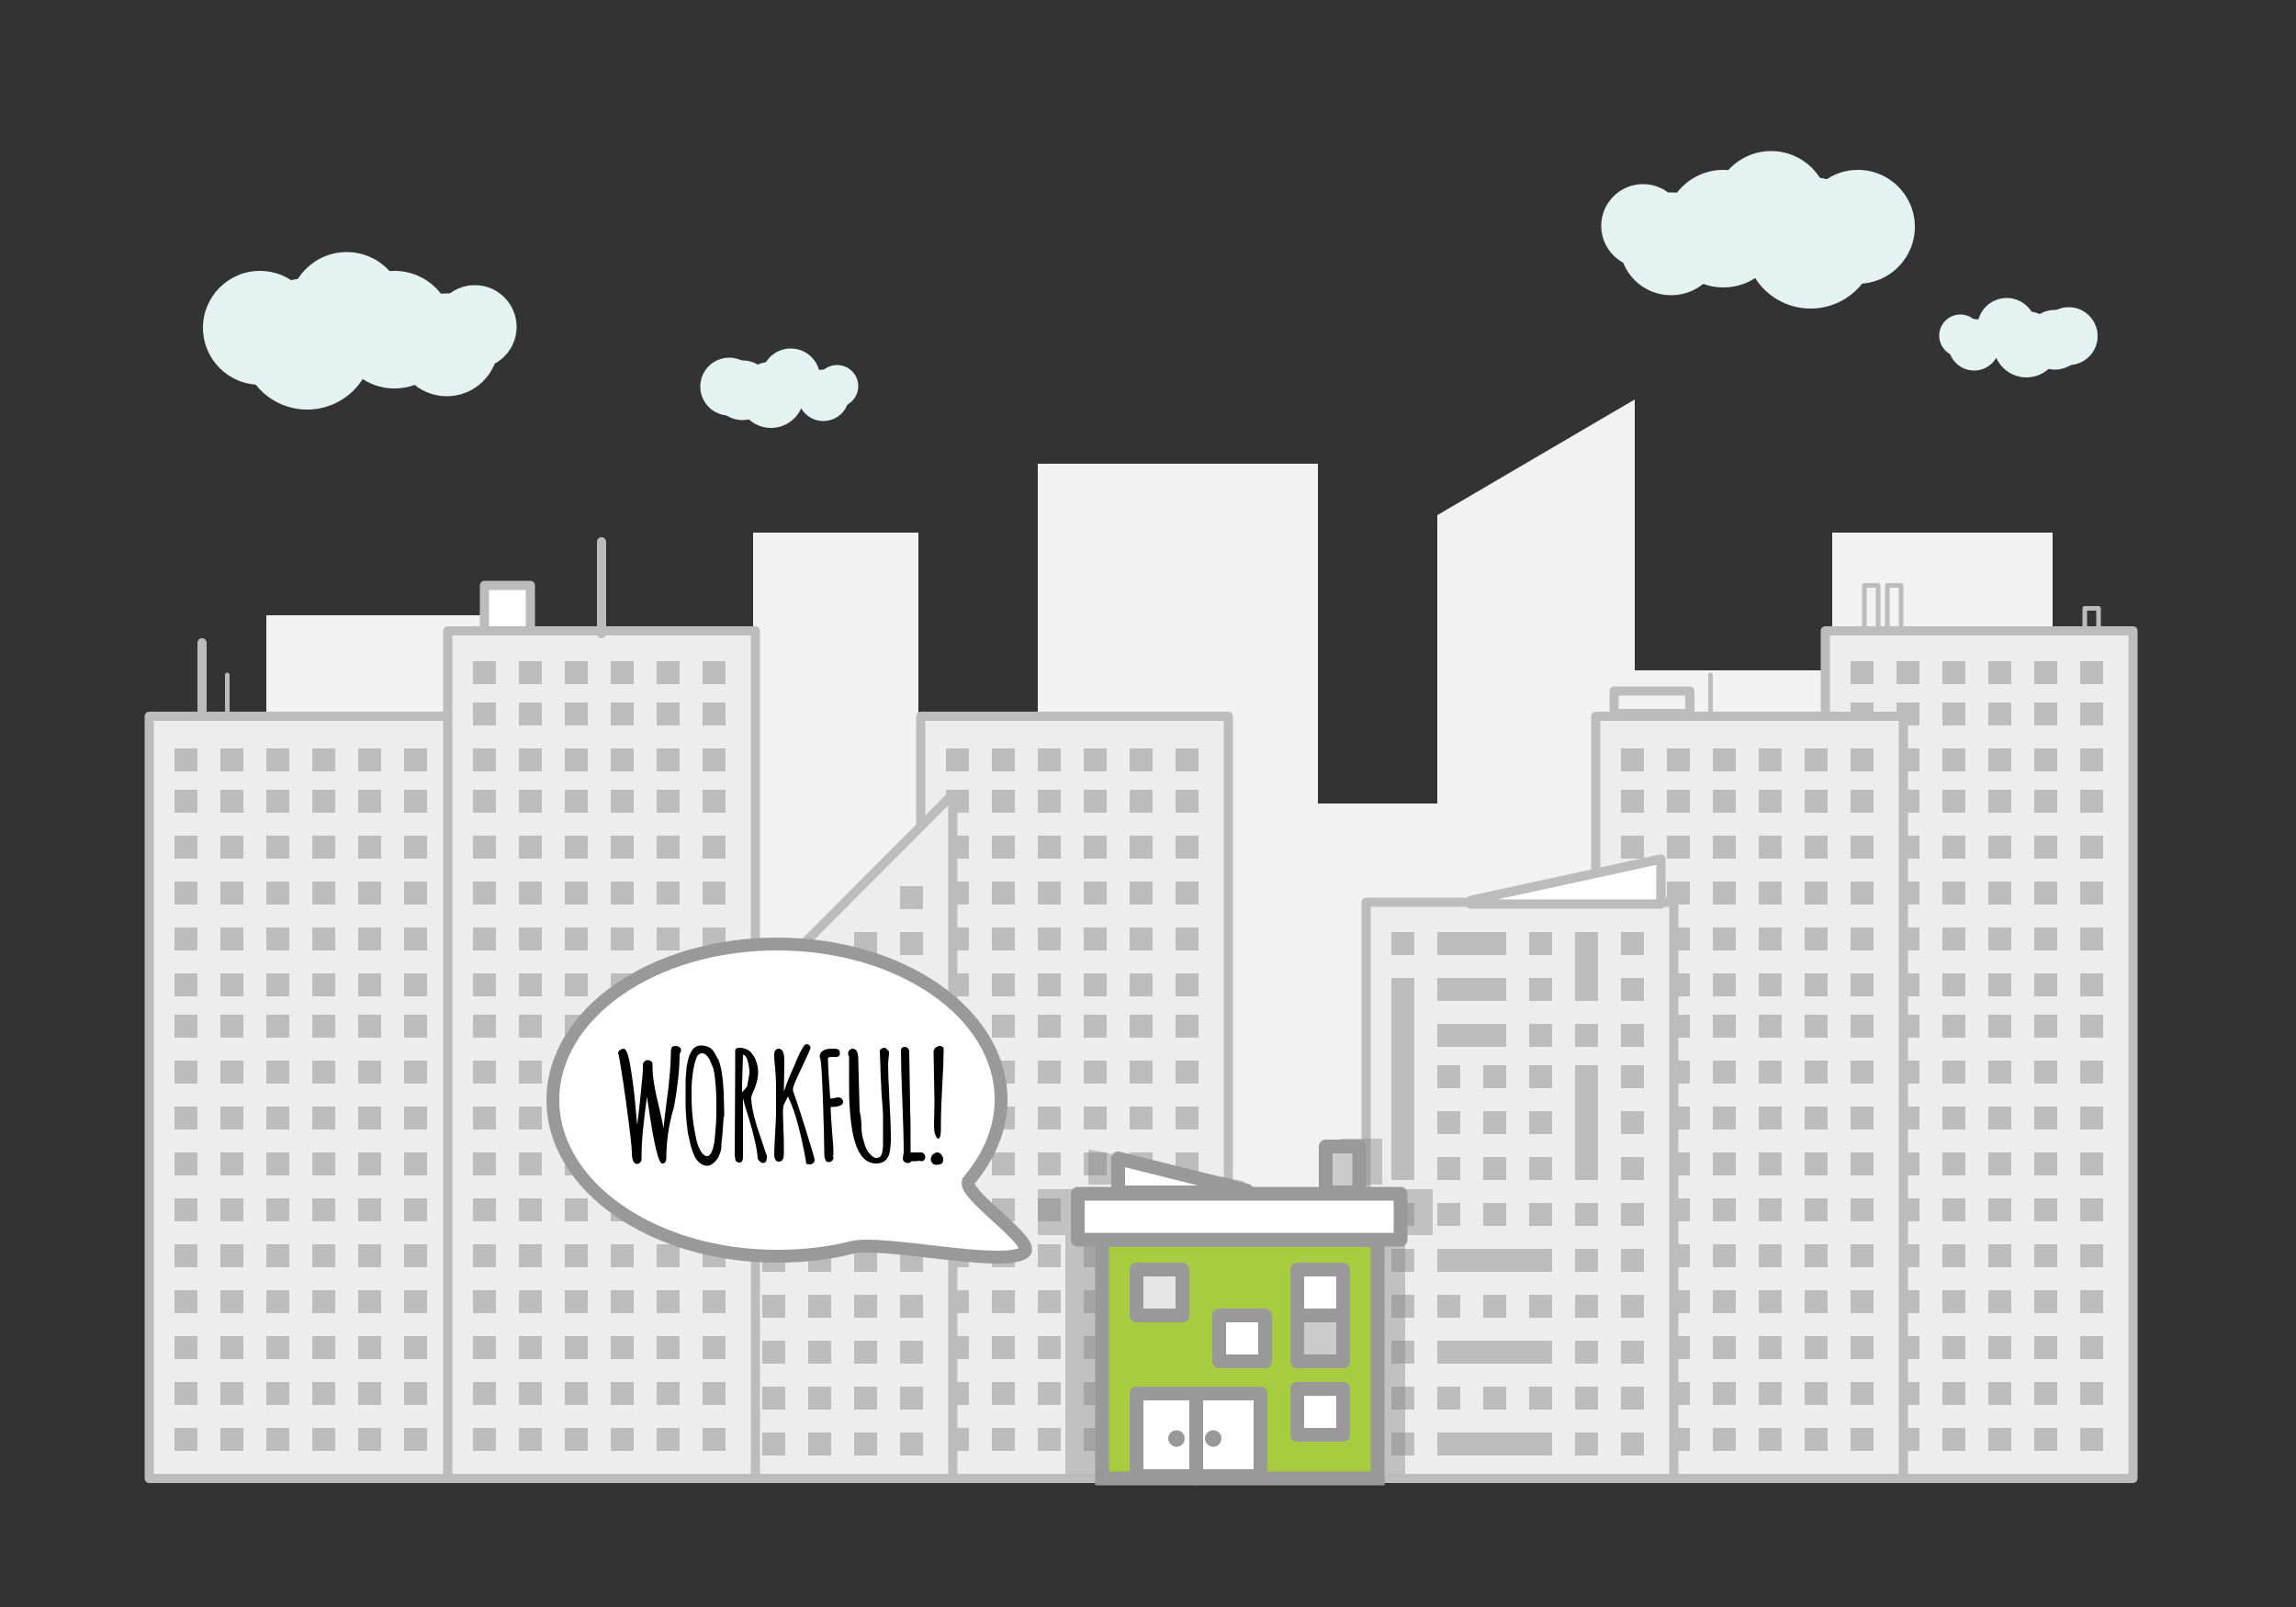 <?xml version="1.0" encoding="utf-8"?>
<!-- Generator: Adobe Illustrator 18.1.1, SVG Export Plug-In . SVG Version: 6.00 Build 0)  -->
<svg version="1.1" id="Layer_1" xmlns="http://www.w3.org/2000/svg" xmlns:xlink="http://www.w3.org/1999/xlink" x="0px" y="0px"
	 viewBox="0 0 500 350" enable-background="new 0 0 500 350" xml:space="preserve">
<rect x="0" y="0" width="500" height="350" fill="#333333" stroke="none"/>
<polyline fill="#F2F2F2" points="58,322 58,134 114,134 114,188 164,188 164,116 200,116 200,192 226,192 226,101 287,101 287,175 
	313,175 313,112.2 356,87 356,146 399,146 399,116 447,116 447,321 "/>
<g>
	
		<rect x="200.5" y="156" fill="#EDEDED" stroke="#BCBCBC" stroke-width="2" stroke-linecap="round" stroke-linejoin="round" stroke-miterlimit="10" width="67" height="166"/>
	<g>
		<g>
			<rect x="206" y="163" fill="#BCBCBC" width="5" height="5"/>
			<rect x="206" y="172" fill="#BCBCBC" width="5" height="5"/>
			<rect x="206" y="182" fill="#BCBCBC" width="5" height="5"/>
			<rect x="206" y="192" fill="#BCBCBC" width="5" height="5"/>
			<rect x="206" y="202" fill="#BCBCBC" width="5" height="5"/>
			<rect x="206" y="212" fill="#BCBCBC" width="5" height="5"/>
			<rect x="206" y="221" fill="#BCBCBC" width="5" height="5"/>
			<rect x="206" y="231" fill="#BCBCBC" width="5" height="5"/>
			<rect x="206" y="241" fill="#BCBCBC" width="5" height="5"/>
			<rect x="206" y="251" fill="#BCBCBC" width="5" height="5"/>
			<rect x="206" y="261" fill="#BCBCBC" width="5" height="5"/>
			<rect x="206" y="271" fill="#BCBCBC" width="5" height="5"/>
		</g>
		<g>
			<rect x="216" y="163" fill="#BCBCBC" width="5" height="5"/>
			<rect x="216" y="172" fill="#BCBCBC" width="5" height="5"/>
			<rect x="216" y="182" fill="#BCBCBC" width="5" height="5"/>
			<rect x="216" y="192" fill="#BCBCBC" width="5" height="5"/>
			<rect x="216" y="202" fill="#BCBCBC" width="5" height="5"/>
			<rect x="216" y="212" fill="#BCBCBC" width="5" height="5"/>
			<rect x="216" y="221" fill="#BCBCBC" width="5" height="5"/>
			<rect x="216" y="231" fill="#BCBCBC" width="5" height="5"/>
			<rect x="216" y="241" fill="#BCBCBC" width="5" height="5"/>
			<rect x="216" y="251" fill="#BCBCBC" width="5" height="5"/>
			<rect x="216" y="261" fill="#BCBCBC" width="5" height="5"/>
			<rect x="216" y="271" fill="#BCBCBC" width="5" height="5"/>
		</g>
		<g>
			<rect x="226" y="163" fill="#BCBCBC" width="5" height="5"/>
			<rect x="226" y="172" fill="#BCBCBC" width="5" height="5"/>
			<rect x="226" y="182" fill="#BCBCBC" width="5" height="5"/>
			<rect x="226" y="192" fill="#BCBCBC" width="5" height="5"/>
			<rect x="226" y="202" fill="#BCBCBC" width="5" height="5"/>
			<rect x="226" y="212" fill="#BCBCBC" width="5" height="5"/>
			<rect x="226" y="221" fill="#BCBCBC" width="5" height="5"/>
			<rect x="226" y="231" fill="#BCBCBC" width="5" height="5"/>
			<rect x="226" y="241" fill="#BCBCBC" width="5" height="5"/>
			<rect x="226" y="251" fill="#BCBCBC" width="5" height="5"/>
			<rect x="226" y="261" fill="#BCBCBC" width="5" height="5"/>
			<rect x="226" y="271" fill="#BCBCBC" width="5" height="5"/>
		</g>
		<g>
			<rect x="236" y="163" fill="#BCBCBC" width="5" height="5"/>
			<rect x="236" y="172" fill="#BCBCBC" width="5" height="5"/>
			<rect x="236" y="182" fill="#BCBCBC" width="5" height="5"/>
			<rect x="236" y="192" fill="#BCBCBC" width="5" height="5"/>
			<rect x="236" y="202" fill="#BCBCBC" width="5" height="5"/>
			<rect x="236" y="212" fill="#BCBCBC" width="5" height="5"/>
			<rect x="236" y="221" fill="#BCBCBC" width="5" height="5"/>
			<rect x="236" y="231" fill="#BCBCBC" width="5" height="5"/>
			<rect x="236" y="241" fill="#BCBCBC" width="5" height="5"/>
			<rect x="236" y="251" fill="#BCBCBC" width="5" height="5"/>
			<rect x="236" y="261" fill="#BCBCBC" width="5" height="5"/>
			<rect x="236" y="271" fill="#BCBCBC" width="5" height="5"/>
		</g>
		<g>
			<rect x="246" y="163" fill="#BCBCBC" width="5" height="5"/>
			<rect x="246" y="172" fill="#BCBCBC" width="5" height="5"/>
			<rect x="246" y="182" fill="#BCBCBC" width="5" height="5"/>
			<rect x="246" y="192" fill="#BCBCBC" width="5" height="5"/>
			<rect x="246" y="202" fill="#BCBCBC" width="5" height="5"/>
			<rect x="246" y="212" fill="#BCBCBC" width="5" height="5"/>
			<rect x="246" y="221" fill="#BCBCBC" width="5" height="5"/>
			<rect x="246" y="231" fill="#BCBCBC" width="5" height="5"/>
			<rect x="246" y="241" fill="#BCBCBC" width="5" height="5"/>
			<rect x="246" y="251" fill="#BCBCBC" width="5" height="5"/>
			<rect x="246" y="261" fill="#BCBCBC" width="5" height="5"/>
			<rect x="246" y="271" fill="#BCBCBC" width="5" height="5"/>
		</g>
		<g>
			<rect x="256" y="163" fill="#BCBCBC" width="5" height="5"/>
			<rect x="256" y="172" fill="#BCBCBC" width="5" height="5"/>
			<rect x="256" y="182" fill="#BCBCBC" width="5" height="5"/>
			<rect x="256" y="192" fill="#BCBCBC" width="5" height="5"/>
			<rect x="256" y="202" fill="#BCBCBC" width="5" height="5"/>
			<rect x="256" y="212" fill="#BCBCBC" width="5" height="5"/>
			<rect x="256" y="221" fill="#BCBCBC" width="5" height="5"/>
			<rect x="256" y="231" fill="#BCBCBC" width="5" height="5"/>
			<rect x="256" y="241" fill="#BCBCBC" width="5" height="5"/>
			<rect x="256" y="251" fill="#BCBCBC" width="5" height="5"/>
			<rect x="256" y="261" fill="#BCBCBC" width="5" height="5"/>
			<rect x="256" y="271" fill="#BCBCBC" width="5" height="5"/>
		</g>
		<g>
			<rect x="206" y="281" fill="#BCBCBC" width="5" height="5"/>
			<rect x="206" y="291" fill="#BCBCBC" width="5" height="5"/>
			<rect x="206" y="301" fill="#BCBCBC" width="5" height="5"/>
			<rect x="206" y="311" fill="#BCBCBC" width="5" height="5"/>
			<rect x="216" y="281" fill="#BCBCBC" width="5" height="5"/>
			<rect x="216" y="291" fill="#BCBCBC" width="5" height="5"/>
			<rect x="216" y="301" fill="#BCBCBC" width="5" height="5"/>
			<rect x="216" y="311" fill="#BCBCBC" width="5" height="5"/>
			<rect x="226" y="281" fill="#BCBCBC" width="5" height="5"/>
			<rect x="226" y="291" fill="#BCBCBC" width="5" height="5"/>
			<rect x="226" y="301" fill="#BCBCBC" width="5" height="5"/>
			<rect x="226" y="311" fill="#BCBCBC" width="5" height="5"/>
			<rect x="236" y="281" fill="#BCBCBC" width="5" height="5"/>
			<rect x="236" y="291" fill="#BCBCBC" width="5" height="5"/>
			<rect x="236" y="301" fill="#BCBCBC" width="5" height="5"/>
			<rect x="236" y="311" fill="#BCBCBC" width="5" height="5"/>
			<rect x="246" y="281" fill="#BCBCBC" width="5" height="5"/>
			<rect x="246" y="291" fill="#BCBCBC" width="5" height="5"/>
			<rect x="246" y="301" fill="#BCBCBC" width="5" height="5"/>
			<rect x="246" y="311" fill="#BCBCBC" width="5" height="5"/>
			<rect x="256" y="281" fill="#BCBCBC" width="5" height="5"/>
			<rect x="256" y="291" fill="#BCBCBC" width="5" height="5"/>
			<rect x="256" y="301" fill="#BCBCBC" width="5" height="5"/>
			<rect x="256" y="311" fill="#BCBCBC" width="5" height="5"/>
		</g>
	</g>
</g>
<g>
	
		<polygon fill="#EDEDED" stroke="#BCBCBC" stroke-width="2" stroke-linecap="round" stroke-linejoin="round" stroke-miterlimit="10" points="
		207.5,322 159.5,322 159.5,221.1 207.5,173 	"/>
	<g>
		<g>
			<g>
				<rect x="166" y="223" fill="#BCBCBC" width="5" height="5"/>
			</g>
			<g>
				<rect x="166" y="233" fill="#BCBCBC" width="5" height="5"/>
			</g>
			<g>
				<rect x="166" y="242" fill="#BCBCBC" width="5" height="5"/>
			</g>
			<g>
				<rect x="166" y="252" fill="#BCBCBC" width="5" height="5"/>
			</g>
			<g>
				<rect x="166" y="262" fill="#BCBCBC" width="5" height="5"/>
			</g>
			<g>
				<rect x="166" y="272" fill="#BCBCBC" width="5" height="5"/>
			</g>
		</g>
		<g>
			<rect x="176" y="213" fill="#BCBCBC" width="5" height="5"/>
			<rect x="176" y="223" fill="#BCBCBC" width="5" height="5"/>
			<rect x="176" y="233" fill="#BCBCBC" width="5" height="5"/>
			<rect x="176" y="242" fill="#BCBCBC" width="5" height="5"/>
			<rect x="176" y="252" fill="#BCBCBC" width="5" height="5"/>
			<rect x="176" y="262" fill="#BCBCBC" width="5" height="5"/>
			<rect x="176" y="272" fill="#BCBCBC" width="5" height="5"/>
		</g>
		<g>
			<rect x="186" y="203" fill="#BCBCBC" width="5" height="5"/>
			<rect x="186" y="213" fill="#BCBCBC" width="5" height="5"/>
			<rect x="186" y="223" fill="#BCBCBC" width="5" height="5"/>
			<rect x="186" y="233" fill="#BCBCBC" width="5" height="5"/>
			<rect x="186" y="242" fill="#BCBCBC" width="5" height="5"/>
			<rect x="186" y="252" fill="#BCBCBC" width="5" height="5"/>
			<rect x="186" y="262" fill="#BCBCBC" width="5" height="5"/>
			<rect x="186" y="272" fill="#BCBCBC" width="5" height="5"/>
		</g>
		<g>
			<rect x="196" y="193" fill="#BCBCBC" width="5" height="5"/>
			<rect x="196" y="203" fill="#BCBCBC" width="5" height="5"/>
			<rect x="196" y="213" fill="#BCBCBC" width="5" height="5"/>
			<rect x="196" y="223" fill="#BCBCBC" width="5" height="5"/>
			<rect x="196" y="233" fill="#BCBCBC" width="5" height="5"/>
			<rect x="196" y="242" fill="#BCBCBC" width="5" height="5"/>
			<rect x="196" y="252" fill="#BCBCBC" width="5" height="5"/>
			<rect x="196" y="262" fill="#BCBCBC" width="5" height="5"/>
			<rect x="196" y="272" fill="#BCBCBC" width="5" height="5"/>
		</g>
		<g>
			<rect x="146" y="282" fill="#BCBCBC" width="5" height="5"/>
			<rect x="146" y="292" fill="#BCBCBC" width="5" height="5"/>
			<rect x="146" y="302" fill="#BCBCBC" width="5" height="5"/>
			<rect x="146" y="312" fill="#BCBCBC" width="5" height="5"/>
			<rect x="156" y="282" fill="#BCBCBC" width="5" height="5"/>
			<rect x="156" y="292" fill="#BCBCBC" width="5" height="5"/>
			<rect x="156" y="302" fill="#BCBCBC" width="5" height="5"/>
			<rect x="156" y="312" fill="#BCBCBC" width="5" height="5"/>
			<rect x="166" y="282" fill="#BCBCBC" width="5" height="5"/>
			<rect x="166" y="292" fill="#BCBCBC" width="5" height="5"/>
			<rect x="166" y="302" fill="#BCBCBC" width="5" height="5"/>
			<rect x="166" y="312" fill="#BCBCBC" width="5" height="5"/>
			<rect x="176" y="282" fill="#BCBCBC" width="5" height="5"/>
			<rect x="176" y="292" fill="#BCBCBC" width="5" height="5"/>
			<rect x="176" y="302" fill="#BCBCBC" width="5" height="5"/>
			<rect x="176" y="312" fill="#BCBCBC" width="5" height="5"/>
			<rect x="186" y="282" fill="#BCBCBC" width="5" height="5"/>
			<rect x="186" y="292" fill="#BCBCBC" width="5" height="5"/>
			<rect x="186" y="302" fill="#BCBCBC" width="5" height="5"/>
			<rect x="186" y="312" fill="#BCBCBC" width="5" height="5"/>
			<rect x="196" y="282" fill="#BCBCBC" width="5" height="5"/>
			<rect x="196" y="292" fill="#BCBCBC" width="5" height="5"/>
			<rect x="196" y="302" fill="#BCBCBC" width="5" height="5"/>
			<rect x="196" y="312" fill="#BCBCBC" width="5" height="5"/>
		</g>
	</g>
</g>
<g>
	<g>
		
			<rect x="32.5" y="156" fill="#EDEDED" stroke="#BCBCBC" stroke-width="2" stroke-linecap="round" stroke-linejoin="round" stroke-miterlimit="10" width="67" height="166"/>
		<g>
			<g>
				<rect x="38" y="163" fill="#BCBCBC" width="5" height="5"/>
				<rect x="38" y="172" fill="#BCBCBC" width="5" height="5"/>
				<rect x="38" y="182" fill="#BCBCBC" width="5" height="5"/>
				<rect x="38" y="192" fill="#BCBCBC" width="5" height="5"/>
				<rect x="38" y="202" fill="#BCBCBC" width="5" height="5"/>
				<rect x="38" y="212" fill="#BCBCBC" width="5" height="5"/>
				<rect x="38" y="221" fill="#BCBCBC" width="5" height="5"/>
				<rect x="38" y="231" fill="#BCBCBC" width="5" height="5"/>
				<rect x="38" y="241" fill="#BCBCBC" width="5" height="5"/>
				<rect x="38" y="251" fill="#BCBCBC" width="5" height="5"/>
				<rect x="38" y="261" fill="#BCBCBC" width="5" height="5"/>
				<rect x="38" y="271" fill="#BCBCBC" width="5" height="5"/>
			</g>
			<g>
				<rect x="48" y="163" fill="#BCBCBC" width="5" height="5"/>
				<rect x="48" y="172" fill="#BCBCBC" width="5" height="5"/>
				<rect x="48" y="182" fill="#BCBCBC" width="5" height="5"/>
				<rect x="48" y="192" fill="#BCBCBC" width="5" height="5"/>
				<rect x="48" y="202" fill="#BCBCBC" width="5" height="5"/>
				<rect x="48" y="212" fill="#BCBCBC" width="5" height="5"/>
				<rect x="48" y="221" fill="#BCBCBC" width="5" height="5"/>
				<rect x="48" y="231" fill="#BCBCBC" width="5" height="5"/>
				<rect x="48" y="241" fill="#BCBCBC" width="5" height="5"/>
				<rect x="48" y="251" fill="#BCBCBC" width="5" height="5"/>
				<rect x="48" y="261" fill="#BCBCBC" width="5" height="5"/>
				<rect x="48" y="271" fill="#BCBCBC" width="5" height="5"/>
			</g>
			<g>
				<rect x="58" y="163" fill="#BCBCBC" width="5" height="5"/>
				<rect x="58" y="172" fill="#BCBCBC" width="5" height="5"/>
				<rect x="58" y="182" fill="#BCBCBC" width="5" height="5"/>
				<rect x="58" y="192" fill="#BCBCBC" width="5" height="5"/>
				<rect x="58" y="202" fill="#BCBCBC" width="5" height="5"/>
				<rect x="58" y="212" fill="#BCBCBC" width="5" height="5"/>
				<rect x="58" y="221" fill="#BCBCBC" width="5" height="5"/>
				<rect x="58" y="231" fill="#BCBCBC" width="5" height="5"/>
				<rect x="58" y="241" fill="#BCBCBC" width="5" height="5"/>
				<rect x="58" y="251" fill="#BCBCBC" width="5" height="5"/>
				<rect x="58" y="261" fill="#BCBCBC" width="5" height="5"/>
				<rect x="58" y="271" fill="#BCBCBC" width="5" height="5"/>
			</g>
			<g>
				<rect x="68" y="163" fill="#BCBCBC" width="5" height="5"/>
				<rect x="68" y="172" fill="#BCBCBC" width="5" height="5"/>
				<rect x="68" y="182" fill="#BCBCBC" width="5" height="5"/>
				<rect x="68" y="192" fill="#BCBCBC" width="5" height="5"/>
				<rect x="68" y="202" fill="#BCBCBC" width="5" height="5"/>
				<rect x="68" y="212" fill="#BCBCBC" width="5" height="5"/>
				<rect x="68" y="221" fill="#BCBCBC" width="5" height="5"/>
				<rect x="68" y="231" fill="#BCBCBC" width="5" height="5"/>
				<rect x="68" y="241" fill="#BCBCBC" width="5" height="5"/>
				<rect x="68" y="251" fill="#BCBCBC" width="5" height="5"/>
				<rect x="68" y="261" fill="#BCBCBC" width="5" height="5"/>
				<rect x="68" y="271" fill="#BCBCBC" width="5" height="5"/>
			</g>
			<g>
				<rect x="78" y="163" fill="#BCBCBC" width="5" height="5"/>
				<rect x="78" y="172" fill="#BCBCBC" width="5" height="5"/>
				<rect x="78" y="182" fill="#BCBCBC" width="5" height="5"/>
				<rect x="78" y="192" fill="#BCBCBC" width="5" height="5"/>
				<rect x="78" y="202" fill="#BCBCBC" width="5" height="5"/>
				<rect x="78" y="212" fill="#BCBCBC" width="5" height="5"/>
				<rect x="78" y="221" fill="#BCBCBC" width="5" height="5"/>
				<rect x="78" y="231" fill="#BCBCBC" width="5" height="5"/>
				<rect x="78" y="241" fill="#BCBCBC" width="5" height="5"/>
				<rect x="78" y="251" fill="#BCBCBC" width="5" height="5"/>
				<rect x="78" y="261" fill="#BCBCBC" width="5" height="5"/>
				<rect x="78" y="271" fill="#BCBCBC" width="5" height="5"/>
			</g>
			<g>
				<rect x="88" y="163" fill="#BCBCBC" width="5" height="5"/>
				<rect x="88" y="172" fill="#BCBCBC" width="5" height="5"/>
				<rect x="88" y="182" fill="#BCBCBC" width="5" height="5"/>
				<rect x="88" y="192" fill="#BCBCBC" width="5" height="5"/>
				<rect x="88" y="202" fill="#BCBCBC" width="5" height="5"/>
				<rect x="88" y="212" fill="#BCBCBC" width="5" height="5"/>
				<rect x="88" y="221" fill="#BCBCBC" width="5" height="5"/>
				<rect x="88" y="231" fill="#BCBCBC" width="5" height="5"/>
				<rect x="88" y="241" fill="#BCBCBC" width="5" height="5"/>
				<rect x="88" y="251" fill="#BCBCBC" width="5" height="5"/>
				<rect x="88" y="261" fill="#BCBCBC" width="5" height="5"/>
				<rect x="88" y="271" fill="#BCBCBC" width="5" height="5"/>
				<rect x="38" y="281" fill="#BCBCBC" width="5" height="5"/>
				<rect x="38" y="291" fill="#BCBCBC" width="5" height="5"/>
				<rect x="38" y="301" fill="#BCBCBC" width="5" height="5"/>
				<rect x="38" y="311" fill="#BCBCBC" width="5" height="5"/>
				<rect x="48" y="281" fill="#BCBCBC" width="5" height="5"/>
				<rect x="48" y="291" fill="#BCBCBC" width="5" height="5"/>
				<rect x="48" y="301" fill="#BCBCBC" width="5" height="5"/>
				<rect x="48" y="311" fill="#BCBCBC" width="5" height="5"/>
				<rect x="58" y="281" fill="#BCBCBC" width="5" height="5"/>
				<rect x="58" y="291" fill="#BCBCBC" width="5" height="5"/>
				<rect x="58" y="301" fill="#BCBCBC" width="5" height="5"/>
				<rect x="58" y="311" fill="#BCBCBC" width="5" height="5"/>
				<rect x="68" y="281" fill="#BCBCBC" width="5" height="5"/>
				<rect x="68" y="291" fill="#BCBCBC" width="5" height="5"/>
				<rect x="68" y="301" fill="#BCBCBC" width="5" height="5"/>
				<rect x="68" y="311" fill="#BCBCBC" width="5" height="5"/>
				<rect x="78" y="281" fill="#BCBCBC" width="5" height="5"/>
				<rect x="78" y="291" fill="#BCBCBC" width="5" height="5"/>
				<rect x="78" y="301" fill="#BCBCBC" width="5" height="5"/>
				<rect x="78" y="311" fill="#BCBCBC" width="5" height="5"/>
				<rect x="88" y="281" fill="#BCBCBC" width="5" height="5"/>
				<rect x="88" y="291" fill="#BCBCBC" width="5" height="5"/>
				<rect x="88" y="301" fill="#BCBCBC" width="5" height="5"/>
				<rect x="88" y="311" fill="#BCBCBC" width="5" height="5"/>
			</g>
		</g>
	</g>
	
		<line fill="none" stroke="#BCBCBC" stroke-width="2" stroke-linecap="round" stroke-linejoin="round" stroke-miterlimit="10" x1="44" y1="155" x2="44" y2="140"/>
	
		<line fill="none" stroke="#BCBCBC" stroke-linecap="round" stroke-linejoin="round" stroke-miterlimit="10" x1="49.5" y1="155" x2="49.5" y2="147"/>
</g>
<g>
	<g>
		
			<rect x="97.5" y="137.4" fill="#EDEDED" stroke="#BCBCBC" stroke-width="2" stroke-linecap="round" stroke-linejoin="round" stroke-miterlimit="10" width="67" height="184.6"/>
		<rect x="103" y="163" fill="#BCBCBC" width="5" height="5"/>
		<rect x="103" y="172" fill="#BCBCBC" width="5" height="5"/>
		<rect x="103" y="182" fill="#BCBCBC" width="5" height="5"/>
		<rect x="103" y="192" fill="#BCBCBC" width="5" height="5"/>
		<rect x="103" y="202" fill="#BCBCBC" width="5" height="5"/>
		<rect x="103" y="212" fill="#BCBCBC" width="5" height="5"/>
		<rect x="103" y="221" fill="#BCBCBC" width="5" height="5"/>
		<rect x="103" y="231" fill="#BCBCBC" width="5" height="5"/>
		<rect x="103" y="241" fill="#BCBCBC" width="5" height="5"/>
		<rect x="103" y="251" fill="#BCBCBC" width="5" height="5"/>
		<rect x="103" y="261" fill="#BCBCBC" width="5" height="5"/>
		<rect x="103" y="271" fill="#BCBCBC" width="5" height="5"/>
		<rect x="113" y="163" fill="#BCBCBC" width="5" height="5"/>
		<rect x="113" y="172" fill="#BCBCBC" width="5" height="5"/>
		<rect x="113" y="182" fill="#BCBCBC" width="5" height="5"/>
		<rect x="113" y="192" fill="#BCBCBC" width="5" height="5"/>
		<rect x="113" y="202" fill="#BCBCBC" width="5" height="5"/>
		<rect x="113" y="212" fill="#BCBCBC" width="5" height="5"/>
		<rect x="113" y="221" fill="#BCBCBC" width="5" height="5"/>
		<rect x="113" y="231" fill="#BCBCBC" width="5" height="5"/>
		<rect x="113" y="241" fill="#BCBCBC" width="5" height="5"/>
		<rect x="113" y="251" fill="#BCBCBC" width="5" height="5"/>
		<rect x="113" y="261" fill="#BCBCBC" width="5" height="5"/>
		<rect x="113" y="271" fill="#BCBCBC" width="5" height="5"/>
		<rect x="123" y="163" fill="#BCBCBC" width="5" height="5"/>
		<rect x="123" y="172" fill="#BCBCBC" width="5" height="5"/>
		<rect x="123" y="182" fill="#BCBCBC" width="5" height="5"/>
		<rect x="123" y="192" fill="#BCBCBC" width="5" height="5"/>
		<rect x="123" y="202" fill="#BCBCBC" width="5" height="5"/>
		<rect x="123" y="212" fill="#BCBCBC" width="5" height="5"/>
		<rect x="123" y="221" fill="#BCBCBC" width="5" height="5"/>
		<rect x="123" y="231" fill="#BCBCBC" width="5" height="5"/>
		<rect x="123" y="241" fill="#BCBCBC" width="5" height="5"/>
		<rect x="123" y="251" fill="#BCBCBC" width="5" height="5"/>
		<rect x="123" y="261" fill="#BCBCBC" width="5" height="5"/>
		<rect x="123" y="271" fill="#BCBCBC" width="5" height="5"/>
		<rect x="133" y="163" fill="#BCBCBC" width="5" height="5"/>
		<rect x="133" y="172" fill="#BCBCBC" width="5" height="5"/>
		<rect x="133" y="182" fill="#BCBCBC" width="5" height="5"/>
		<rect x="133" y="192" fill="#BCBCBC" width="5" height="5"/>
		<rect x="133" y="202" fill="#BCBCBC" width="5" height="5"/>
		<rect x="133" y="212" fill="#BCBCBC" width="5" height="5"/>
		<rect x="133" y="221" fill="#BCBCBC" width="5" height="5"/>
		<rect x="133" y="231" fill="#BCBCBC" width="5" height="5"/>
		<rect x="133" y="241" fill="#BCBCBC" width="5" height="5"/>
		<rect x="133" y="251" fill="#BCBCBC" width="5" height="5"/>
		<rect x="133" y="261" fill="#BCBCBC" width="5" height="5"/>
		<rect x="133" y="271" fill="#BCBCBC" width="5" height="5"/>
		<rect x="143" y="163" fill="#BCBCBC" width="5" height="5"/>
		<rect x="143" y="172" fill="#BCBCBC" width="5" height="5"/>
		<rect x="143" y="182" fill="#BCBCBC" width="5" height="5"/>
		<rect x="143" y="192" fill="#BCBCBC" width="5" height="5"/>
		<rect x="143" y="202" fill="#BCBCBC" width="5" height="5"/>
		<rect x="143" y="212" fill="#BCBCBC" width="5" height="5"/>
		<rect x="143" y="221" fill="#BCBCBC" width="5" height="5"/>
		<rect x="143" y="231" fill="#BCBCBC" width="5" height="5"/>
		<rect x="143" y="241" fill="#BCBCBC" width="5" height="5"/>
		<rect x="143" y="251" fill="#BCBCBC" width="5" height="5"/>
		<rect x="143" y="261" fill="#BCBCBC" width="5" height="5"/>
		<rect x="143" y="271" fill="#BCBCBC" width="5" height="5"/>
		<rect x="153" y="163" fill="#BCBCBC" width="5" height="5"/>
		<rect x="153" y="172" fill="#BCBCBC" width="5" height="5"/>
		<rect x="153" y="182" fill="#BCBCBC" width="5" height="5"/>
		<rect x="103" y="144" fill="#BCBCBC" width="5" height="5"/>
		<rect x="103" y="153" fill="#BCBCBC" width="5" height="5"/>
		<rect x="113" y="144" fill="#BCBCBC" width="5" height="5"/>
		<rect x="113" y="153" fill="#BCBCBC" width="5" height="5"/>
		<rect x="123" y="144" fill="#BCBCBC" width="5" height="5"/>
		<rect x="123" y="153" fill="#BCBCBC" width="5" height="5"/>
		<rect x="133" y="144" fill="#BCBCBC" width="5" height="5"/>
		<rect x="133" y="153" fill="#BCBCBC" width="5" height="5"/>
		<rect x="143" y="144" fill="#BCBCBC" width="5" height="5"/>
		<rect x="143" y="153" fill="#BCBCBC" width="5" height="5"/>
		<rect x="153" y="144" fill="#BCBCBC" width="5" height="5"/>
		<rect x="153" y="153" fill="#BCBCBC" width="5" height="5"/>
		<rect x="153" y="192" fill="#BCBCBC" width="5" height="5"/>
		<rect x="153" y="202" fill="#BCBCBC" width="5" height="5"/>
		<rect x="153" y="212" fill="#BCBCBC" width="5" height="5"/>
		<rect x="153" y="221" fill="#BCBCBC" width="5" height="5"/>
		<rect x="153" y="231" fill="#BCBCBC" width="5" height="5"/>
		<rect x="153" y="241" fill="#BCBCBC" width="5" height="5"/>
		<rect x="153" y="251" fill="#BCBCBC" width="5" height="5"/>
		<rect x="153" y="261" fill="#BCBCBC" width="5" height="5"/>
		<rect x="153" y="271" fill="#BCBCBC" width="5" height="5"/>
		<g>
			<rect x="103" y="281" fill="#BCBCBC" width="5" height="5"/>
			<rect x="103" y="291" fill="#BCBCBC" width="5" height="5"/>
			<rect x="103" y="301" fill="#BCBCBC" width="5" height="5"/>
			<rect x="103" y="311" fill="#BCBCBC" width="5" height="5"/>
			<rect x="113" y="281" fill="#BCBCBC" width="5" height="5"/>
			<rect x="113" y="291" fill="#BCBCBC" width="5" height="5"/>
			<rect x="113" y="301" fill="#BCBCBC" width="5" height="5"/>
			<rect x="113" y="311" fill="#BCBCBC" width="5" height="5"/>
			<rect x="123" y="281" fill="#BCBCBC" width="5" height="5"/>
			<rect x="123" y="291" fill="#BCBCBC" width="5" height="5"/>
			<rect x="123" y="301" fill="#BCBCBC" width="5" height="5"/>
			<rect x="123" y="311" fill="#BCBCBC" width="5" height="5"/>
			<rect x="133" y="281" fill="#BCBCBC" width="5" height="5"/>
			<rect x="133" y="291" fill="#BCBCBC" width="5" height="5"/>
			<rect x="133" y="301" fill="#BCBCBC" width="5" height="5"/>
			<rect x="133" y="311" fill="#BCBCBC" width="5" height="5"/>
			<rect x="143" y="281" fill="#BCBCBC" width="5" height="5"/>
			<rect x="143" y="291" fill="#BCBCBC" width="5" height="5"/>
			<rect x="143" y="301" fill="#BCBCBC" width="5" height="5"/>
			<rect x="143" y="311" fill="#BCBCBC" width="5" height="5"/>
			<rect x="153" y="281" fill="#BCBCBC" width="5" height="5"/>
			<rect x="153" y="291" fill="#BCBCBC" width="5" height="5"/>
			<rect x="153" y="301" fill="#BCBCBC" width="5" height="5"/>
			<rect x="153" y="311" fill="#BCBCBC" width="5" height="5"/>
		</g>
	</g>
	
		<line fill="none" stroke="#BCBCBC" stroke-width="2" stroke-linecap="round" stroke-linejoin="round" stroke-miterlimit="10" x1="131" y1="138" x2="131" y2="118"/>
	
		<rect x="105.5" y="127.5" fill="#FFFFFF" stroke="#BCBCBC" stroke-width="2" stroke-linecap="round" stroke-linejoin="round" stroke-miterlimit="10" width="10" height="9.9"/>
</g>
<g>
	<g>
		
			<rect x="397.5" y="137.4" fill="#EDEDED" stroke="#BCBCBC" stroke-width="2" stroke-linecap="round" stroke-linejoin="round" stroke-miterlimit="10" width="67" height="184.6"/>
		<rect x="403" y="163" fill="#BCBCBC" width="5" height="5"/>
		<rect x="403" y="172" fill="#BCBCBC" width="5" height="5"/>
		<rect x="403" y="182" fill="#BCBCBC" width="5" height="5"/>
		<rect x="403" y="192" fill="#BCBCBC" width="5" height="5"/>
		<rect x="403" y="202" fill="#BCBCBC" width="5" height="5"/>
		<rect x="403" y="212" fill="#BCBCBC" width="5" height="5"/>
		<rect x="403" y="221" fill="#BCBCBC" width="5" height="5"/>
		<rect x="403" y="231" fill="#BCBCBC" width="5" height="5"/>
		<rect x="403" y="241" fill="#BCBCBC" width="5" height="5"/>
		<rect x="403" y="251" fill="#BCBCBC" width="5" height="5"/>
		<rect x="403" y="261" fill="#BCBCBC" width="5" height="5"/>
		<rect x="403" y="271" fill="#BCBCBC" width="5" height="5"/>
		<rect x="413" y="163" fill="#BCBCBC" width="5" height="5"/>
		<rect x="413" y="172" fill="#BCBCBC" width="5" height="5"/>
		<rect x="413" y="182" fill="#BCBCBC" width="5" height="5"/>
		<rect x="413" y="192" fill="#BCBCBC" width="5" height="5"/>
		<rect x="413" y="202" fill="#BCBCBC" width="5" height="5"/>
		<rect x="413" y="212" fill="#BCBCBC" width="5" height="5"/>
		<rect x="413" y="221" fill="#BCBCBC" width="5" height="5"/>
		<rect x="413" y="231" fill="#BCBCBC" width="5" height="5"/>
		<rect x="413" y="241" fill="#BCBCBC" width="5" height="5"/>
		<rect x="413" y="251" fill="#BCBCBC" width="5" height="5"/>
		<rect x="413" y="261" fill="#BCBCBC" width="5" height="5"/>
		<rect x="413" y="271" fill="#BCBCBC" width="5" height="5"/>
		<rect x="423" y="163" fill="#BCBCBC" width="5" height="5"/>
		<rect x="423" y="172" fill="#BCBCBC" width="5" height="5"/>
		<rect x="423" y="182" fill="#BCBCBC" width="5" height="5"/>
		<rect x="423" y="192" fill="#BCBCBC" width="5" height="5"/>
		<rect x="423" y="202" fill="#BCBCBC" width="5" height="5"/>
		<rect x="423" y="212" fill="#BCBCBC" width="5" height="5"/>
		<rect x="423" y="221" fill="#BCBCBC" width="5" height="5"/>
		<rect x="423" y="231" fill="#BCBCBC" width="5" height="5"/>
		<rect x="423" y="241" fill="#BCBCBC" width="5" height="5"/>
		<rect x="423" y="251" fill="#BCBCBC" width="5" height="5"/>
		<rect x="423" y="261" fill="#BCBCBC" width="5" height="5"/>
		<rect x="423" y="271" fill="#BCBCBC" width="5" height="5"/>
		<rect x="433" y="163" fill="#BCBCBC" width="5" height="5"/>
		<rect x="433" y="172" fill="#BCBCBC" width="5" height="5"/>
		<rect x="433" y="182" fill="#BCBCBC" width="5" height="5"/>
		<rect x="433" y="192" fill="#BCBCBC" width="5" height="5"/>
		<rect x="433" y="202" fill="#BCBCBC" width="5" height="5"/>
		<rect x="433" y="212" fill="#BCBCBC" width="5" height="5"/>
		<rect x="433" y="221" fill="#BCBCBC" width="5" height="5"/>
		<rect x="433" y="231" fill="#BCBCBC" width="5" height="5"/>
		<rect x="433" y="241" fill="#BCBCBC" width="5" height="5"/>
		<rect x="433" y="251" fill="#BCBCBC" width="5" height="5"/>
		<rect x="433" y="261" fill="#BCBCBC" width="5" height="5"/>
		<rect x="433" y="271" fill="#BCBCBC" width="5" height="5"/>
		<rect x="443" y="163" fill="#BCBCBC" width="5" height="5"/>
		<rect x="443" y="172" fill="#BCBCBC" width="5" height="5"/>
		<rect x="443" y="182" fill="#BCBCBC" width="5" height="5"/>
		<rect x="443" y="192" fill="#BCBCBC" width="5" height="5"/>
		<rect x="443" y="202" fill="#BCBCBC" width="5" height="5"/>
		<rect x="443" y="212" fill="#BCBCBC" width="5" height="5"/>
		<rect x="443" y="221" fill="#BCBCBC" width="5" height="5"/>
		<rect x="443" y="231" fill="#BCBCBC" width="5" height="5"/>
		<rect x="443" y="241" fill="#BCBCBC" width="5" height="5"/>
		<rect x="443" y="251" fill="#BCBCBC" width="5" height="5"/>
		<rect x="443" y="261" fill="#BCBCBC" width="5" height="5"/>
		<rect x="443" y="271" fill="#BCBCBC" width="5" height="5"/>
		<rect x="453" y="163" fill="#BCBCBC" width="5" height="5"/>
		<rect x="453" y="172" fill="#BCBCBC" width="5" height="5"/>
		<rect x="453" y="182" fill="#BCBCBC" width="5" height="5"/>
		<rect x="403" y="144" fill="#BCBCBC" width="5" height="5"/>
		<rect x="403" y="153" fill="#BCBCBC" width="5" height="5"/>
		<rect x="413" y="144" fill="#BCBCBC" width="5" height="5"/>
		<rect x="413" y="153" fill="#BCBCBC" width="5" height="5"/>
		<rect x="423" y="144" fill="#BCBCBC" width="5" height="5"/>
		<rect x="423" y="153" fill="#BCBCBC" width="5" height="5"/>
		<rect x="433" y="144" fill="#BCBCBC" width="5" height="5"/>
		<rect x="433" y="153" fill="#BCBCBC" width="5" height="5"/>
		<rect x="443" y="144" fill="#BCBCBC" width="5" height="5"/>
		<rect x="443" y="153" fill="#BCBCBC" width="5" height="5"/>
		<rect x="453" y="144" fill="#BCBCBC" width="5" height="5"/>
		<rect x="453" y="153" fill="#BCBCBC" width="5" height="5"/>
		<rect x="453" y="192" fill="#BCBCBC" width="5" height="5"/>
		<rect x="453" y="202" fill="#BCBCBC" width="5" height="5"/>
		<rect x="453" y="212" fill="#BCBCBC" width="5" height="5"/>
		<rect x="453" y="221" fill="#BCBCBC" width="5" height="5"/>
		<rect x="453" y="231" fill="#BCBCBC" width="5" height="5"/>
		<rect x="453" y="241" fill="#BCBCBC" width="5" height="5"/>
		<rect x="453" y="251" fill="#BCBCBC" width="5" height="5"/>
		<rect x="453" y="261" fill="#BCBCBC" width="5" height="5"/>
		<rect x="453" y="271" fill="#BCBCBC" width="5" height="5"/>
		<rect x="403" y="281" fill="#BCBCBC" width="5" height="5"/>
		<rect x="403" y="291" fill="#BCBCBC" width="5" height="5"/>
		<rect x="403" y="301" fill="#BCBCBC" width="5" height="5"/>
		<rect x="403" y="311" fill="#BCBCBC" width="5" height="5"/>
		<rect x="413" y="281" fill="#BCBCBC" width="5" height="5"/>
		<rect x="413" y="291" fill="#BCBCBC" width="5" height="5"/>
		<rect x="413" y="301" fill="#BCBCBC" width="5" height="5"/>
		<rect x="413" y="311" fill="#BCBCBC" width="5" height="5"/>
		<rect x="423" y="281" fill="#BCBCBC" width="5" height="5"/>
		<rect x="423" y="291" fill="#BCBCBC" width="5" height="5"/>
		<rect x="423" y="301" fill="#BCBCBC" width="5" height="5"/>
		<rect x="423" y="311" fill="#BCBCBC" width="5" height="5"/>
		<rect x="433" y="281" fill="#BCBCBC" width="5" height="5"/>
		<rect x="433" y="291" fill="#BCBCBC" width="5" height="5"/>
		<rect x="433" y="301" fill="#BCBCBC" width="5" height="5"/>
		<rect x="433" y="311" fill="#BCBCBC" width="5" height="5"/>
		<rect x="443" y="281" fill="#BCBCBC" width="5" height="5"/>
		<rect x="443" y="291" fill="#BCBCBC" width="5" height="5"/>
		<rect x="443" y="301" fill="#BCBCBC" width="5" height="5"/>
		<rect x="443" y="311" fill="#BCBCBC" width="5" height="5"/>
		<rect x="453" y="281" fill="#BCBCBC" width="5" height="5"/>
		<rect x="453" y="291" fill="#BCBCBC" width="5" height="5"/>
		<rect x="453" y="301" fill="#BCBCBC" width="5" height="5"/>
		<rect x="453" y="311" fill="#BCBCBC" width="5" height="5"/>
	</g>
	
		<rect x="411" y="127.5" fill="none" stroke="#BCBCBC" stroke-linecap="round" stroke-linejoin="round" stroke-miterlimit="10" width="3" height="9.9"/>
	
		<rect x="406" y="127.5" fill="none" stroke="#BCBCBC" stroke-linecap="round" stroke-linejoin="round" stroke-miterlimit="10" width="3" height="9.9"/>
	
		<rect x="454" y="132.5" fill="none" stroke="#BCBCBC" stroke-linecap="round" stroke-linejoin="round" stroke-miterlimit="10" width="3" height="4.9"/>
</g>
<g>
	<g>
		
			<rect x="347.5" y="156" fill="#EDEDED" stroke="#BCBCBC" stroke-width="2" stroke-linecap="round" stroke-linejoin="round" stroke-miterlimit="10" width="67" height="166"/>
		<g>
			<g>
				<rect x="353" y="163" fill="#BCBCBC" width="5" height="5"/>
				<rect x="353" y="172" fill="#BCBCBC" width="5" height="5"/>
				<rect x="353" y="182" fill="#BCBCBC" width="5" height="5"/>
				<rect x="353" y="192" fill="#BCBCBC" width="5" height="5"/>
				<rect x="353" y="202" fill="#BCBCBC" width="5" height="5"/>
				<rect x="353" y="212" fill="#BCBCBC" width="5" height="5"/>
				<rect x="353" y="221" fill="#BCBCBC" width="5" height="5"/>
				<rect x="353" y="231" fill="#BCBCBC" width="5" height="5"/>
				<rect x="353" y="241" fill="#BCBCBC" width="5" height="5"/>
				<rect x="353" y="251" fill="#BCBCBC" width="5" height="5"/>
				<rect x="353" y="261" fill="#BCBCBC" width="5" height="5"/>
				<rect x="353" y="271" fill="#BCBCBC" width="5" height="5"/>
			</g>
			<g>
				<rect x="363" y="163" fill="#BCBCBC" width="5" height="5"/>
				<rect x="363" y="172" fill="#BCBCBC" width="5" height="5"/>
				<rect x="363" y="182" fill="#BCBCBC" width="5" height="5"/>
				<rect x="363" y="192" fill="#BCBCBC" width="5" height="5"/>
				<rect x="363" y="202" fill="#BCBCBC" width="5" height="5"/>
				<rect x="363" y="212" fill="#BCBCBC" width="5" height="5"/>
				<rect x="363" y="221" fill="#BCBCBC" width="5" height="5"/>
				<rect x="363" y="231" fill="#BCBCBC" width="5" height="5"/>
				<rect x="363" y="241" fill="#BCBCBC" width="5" height="5"/>
				<rect x="363" y="251" fill="#BCBCBC" width="5" height="5"/>
				<rect x="363" y="261" fill="#BCBCBC" width="5" height="5"/>
				<rect x="363" y="271" fill="#BCBCBC" width="5" height="5"/>
			</g>
			<g>
				<rect x="373" y="163" fill="#BCBCBC" width="5" height="5"/>
				<rect x="373" y="172" fill="#BCBCBC" width="5" height="5"/>
				<rect x="373" y="182" fill="#BCBCBC" width="5" height="5"/>
				<rect x="373" y="192" fill="#BCBCBC" width="5" height="5"/>
				<rect x="373" y="202" fill="#BCBCBC" width="5" height="5"/>
				<rect x="373" y="212" fill="#BCBCBC" width="5" height="5"/>
				<rect x="373" y="221" fill="#BCBCBC" width="5" height="5"/>
				<rect x="373" y="231" fill="#BCBCBC" width="5" height="5"/>
				<rect x="373" y="241" fill="#BCBCBC" width="5" height="5"/>
				<rect x="373" y="251" fill="#BCBCBC" width="5" height="5"/>
				<rect x="373" y="261" fill="#BCBCBC" width="5" height="5"/>
				<rect x="373" y="271" fill="#BCBCBC" width="5" height="5"/>
			</g>
			<g>
				<rect x="383" y="163" fill="#BCBCBC" width="5" height="5"/>
				<rect x="383" y="172" fill="#BCBCBC" width="5" height="5"/>
				<rect x="383" y="182" fill="#BCBCBC" width="5" height="5"/>
				<rect x="383" y="192" fill="#BCBCBC" width="5" height="5"/>
				<rect x="383" y="202" fill="#BCBCBC" width="5" height="5"/>
				<rect x="383" y="212" fill="#BCBCBC" width="5" height="5"/>
				<rect x="383" y="221" fill="#BCBCBC" width="5" height="5"/>
				<rect x="383" y="231" fill="#BCBCBC" width="5" height="5"/>
				<rect x="383" y="241" fill="#BCBCBC" width="5" height="5"/>
				<rect x="383" y="251" fill="#BCBCBC" width="5" height="5"/>
				<rect x="383" y="261" fill="#BCBCBC" width="5" height="5"/>
				<rect x="383" y="271" fill="#BCBCBC" width="5" height="5"/>
			</g>
			<g>
				<rect x="393" y="163" fill="#BCBCBC" width="5" height="5"/>
				<rect x="393" y="172" fill="#BCBCBC" width="5" height="5"/>
				<rect x="393" y="182" fill="#BCBCBC" width="5" height="5"/>
				<rect x="393" y="192" fill="#BCBCBC" width="5" height="5"/>
				<rect x="393" y="202" fill="#BCBCBC" width="5" height="5"/>
				<rect x="393" y="212" fill="#BCBCBC" width="5" height="5"/>
				<rect x="393" y="221" fill="#BCBCBC" width="5" height="5"/>
				<rect x="393" y="231" fill="#BCBCBC" width="5" height="5"/>
				<rect x="393" y="241" fill="#BCBCBC" width="5" height="5"/>
				<rect x="393" y="251" fill="#BCBCBC" width="5" height="5"/>
				<rect x="393" y="261" fill="#BCBCBC" width="5" height="5"/>
				<rect x="393" y="271" fill="#BCBCBC" width="5" height="5"/>
			</g>
			<g>
				<rect x="403" y="163" fill="#BCBCBC" width="5" height="5"/>
				<rect x="403" y="172" fill="#BCBCBC" width="5" height="5"/>
				<rect x="403" y="182" fill="#BCBCBC" width="5" height="5"/>
				<rect x="403" y="192" fill="#BCBCBC" width="5" height="5"/>
				<rect x="403" y="202" fill="#BCBCBC" width="5" height="5"/>
				<rect x="403" y="212" fill="#BCBCBC" width="5" height="5"/>
				<rect x="403" y="221" fill="#BCBCBC" width="5" height="5"/>
				<rect x="403" y="231" fill="#BCBCBC" width="5" height="5"/>
				<rect x="403" y="241" fill="#BCBCBC" width="5" height="5"/>
				<rect x="403" y="251" fill="#BCBCBC" width="5" height="5"/>
				<rect x="403" y="261" fill="#BCBCBC" width="5" height="5"/>
				<rect x="403" y="271" fill="#BCBCBC" width="5" height="5"/>
				<rect x="353" y="281" fill="#BCBCBC" width="5" height="5"/>
				<rect x="353" y="291" fill="#BCBCBC" width="5" height="5"/>
				<rect x="353" y="301" fill="#BCBCBC" width="5" height="5"/>
				<rect x="353" y="311" fill="#BCBCBC" width="5" height="5"/>
				<rect x="363" y="281" fill="#BCBCBC" width="5" height="5"/>
				<rect x="363" y="291" fill="#BCBCBC" width="5" height="5"/>
				<rect x="363" y="301" fill="#BCBCBC" width="5" height="5"/>
				<rect x="363" y="311" fill="#BCBCBC" width="5" height="5"/>
				<rect x="373" y="281" fill="#BCBCBC" width="5" height="5"/>
				<rect x="373" y="291" fill="#BCBCBC" width="5" height="5"/>
				<rect x="373" y="301" fill="#BCBCBC" width="5" height="5"/>
				<rect x="373" y="311" fill="#BCBCBC" width="5" height="5"/>
				<rect x="383" y="281" fill="#BCBCBC" width="5" height="5"/>
				<rect x="383" y="291" fill="#BCBCBC" width="5" height="5"/>
				<rect x="383" y="301" fill="#BCBCBC" width="5" height="5"/>
				<rect x="383" y="311" fill="#BCBCBC" width="5" height="5"/>
				<rect x="393" y="281" fill="#BCBCBC" width="5" height="5"/>
				<rect x="393" y="291" fill="#BCBCBC" width="5" height="5"/>
				<rect x="393" y="301" fill="#BCBCBC" width="5" height="5"/>
				<rect x="393" y="311" fill="#BCBCBC" width="5" height="5"/>
				<rect x="403" y="281" fill="#BCBCBC" width="5" height="5"/>
				<rect x="403" y="291" fill="#BCBCBC" width="5" height="5"/>
				<rect x="403" y="301" fill="#BCBCBC" width="5" height="5"/>
				<rect x="403" y="311" fill="#BCBCBC" width="5" height="5"/>
			</g>
		</g>
	</g>
	
		<rect x="351.5" y="150.5" fill="none" stroke="#BCBCBC" stroke-width="2" stroke-linecap="round" stroke-linejoin="round" stroke-miterlimit="10" width="16.5" height="4.9"/>
	
		<line fill="none" stroke="#BCBCBC" stroke-linecap="round" stroke-linejoin="round" stroke-miterlimit="10" x1="372.5" y1="155" x2="372.5" y2="147"/>
</g>
<g>
	<g>
		
			<rect x="297.5" y="196.5" fill="#EDEDED" stroke="#BCBCBC" stroke-width="2" stroke-linecap="round" stroke-linejoin="round" stroke-miterlimit="10" width="67" height="125.5"/>
		<g>
			<rect x="303" y="203" fill="#BCBCBC" width="5" height="5"/>
			<rect x="303" y="213" fill="#BCBCBC" width="5" height="44"/>
			<rect x="303" y="262" fill="#BCBCBC" width="5" height="5"/>
			<rect x="303" y="272" fill="#BCBCBC" width="5" height="5"/>
			<rect x="313" y="272" fill="#BCBCBC" width="25" height="5"/>
		</g>
		<g>
			<rect x="313" y="203" fill="#BCBCBC" width="15" height="5"/>
			<rect x="313" y="213" fill="#BCBCBC" width="15" height="5"/>
			<rect x="313" y="223" fill="#BCBCBC" width="15" height="5"/>
			<rect x="313" y="232" fill="#BCBCBC" width="5" height="5"/>
			<rect x="313" y="242" fill="#BCBCBC" width="5" height="5"/>
			<rect x="313" y="252" fill="#BCBCBC" width="5" height="5"/>
			<rect x="313" y="262" fill="#BCBCBC" width="5" height="5"/>
		</g>
		<g>
			<rect x="323" y="232" fill="#BCBCBC" width="5" height="5"/>
			<rect x="323" y="242" fill="#BCBCBC" width="5" height="5"/>
			<rect x="323" y="252" fill="#BCBCBC" width="5" height="5"/>
			<rect x="323" y="262" fill="#BCBCBC" width="5" height="5"/>
		</g>
		<g>
			<rect x="333" y="203" fill="#BCBCBC" width="5" height="5"/>
			<rect x="333" y="213" fill="#BCBCBC" width="5" height="5"/>
			<rect x="333" y="223" fill="#BCBCBC" width="5" height="5"/>
			<rect x="333" y="232" fill="#BCBCBC" width="5" height="5"/>
			<rect x="333" y="242" fill="#BCBCBC" width="5" height="5"/>
			<rect x="333" y="252" fill="#BCBCBC" width="5" height="5"/>
			<rect x="333" y="262" fill="#BCBCBC" width="5" height="5"/>
		</g>
		<g>
			<rect x="343" y="203" fill="#BCBCBC" width="5" height="15"/>
			<rect x="343" y="223" fill="#BCBCBC" width="5" height="5"/>
			<rect x="343" y="232" fill="#BCBCBC" width="5" height="25"/>
			<rect x="343" y="262" fill="#BCBCBC" width="5" height="5"/>
			<rect x="343" y="272" fill="#BCBCBC" width="5" height="5"/>
		</g>
		<g>
			<rect x="353" y="203" fill="#BCBCBC" width="5" height="5"/>
			<rect x="353" y="213" fill="#BCBCBC" width="5" height="5"/>
			<rect x="353" y="223" fill="#BCBCBC" width="5" height="5"/>
			<rect x="353" y="232" fill="#BCBCBC" width="5" height="5"/>
			<rect x="353" y="242" fill="#BCBCBC" width="5" height="5"/>
			<rect x="353" y="252" fill="#BCBCBC" width="5" height="5"/>
			<rect x="353" y="262" fill="#BCBCBC" width="5" height="5"/>
			<rect x="353" y="272" fill="#BCBCBC" width="5" height="5"/>
		</g>
		<rect x="303" y="282" fill="#BCBCBC" width="5" height="5"/>
		<rect x="303" y="292" fill="#BCBCBC" width="5" height="5"/>
		<rect x="313" y="292" fill="#BCBCBC" width="25" height="5"/>
		<rect x="313" y="282" fill="#BCBCBC" width="5" height="5"/>
		<rect x="323" y="282" fill="#BCBCBC" width="5" height="5"/>
		<rect x="333" y="282" fill="#BCBCBC" width="5" height="5"/>
		<rect x="343" y="282" fill="#BCBCBC" width="5" height="5"/>
		<rect x="343" y="292" fill="#BCBCBC" width="5" height="5"/>
		<rect x="353" y="282" fill="#BCBCBC" width="5" height="5"/>
		<rect x="353" y="292" fill="#BCBCBC" width="5" height="5"/>
		<rect x="303" y="302" fill="#BCBCBC" width="5" height="5"/>
		<rect x="303" y="312" fill="#BCBCBC" width="5" height="5"/>
		<rect x="313" y="312" fill="#BCBCBC" width="25" height="5"/>
		<rect x="313" y="302" fill="#BCBCBC" width="5" height="5"/>
		<rect x="323" y="302" fill="#BCBCBC" width="5" height="5"/>
		<rect x="333" y="302" fill="#BCBCBC" width="5" height="5"/>
		<rect x="343" y="302" fill="#BCBCBC" width="5" height="5"/>
		<rect x="343" y="312" fill="#BCBCBC" width="5" height="5"/>
		<rect x="353" y="302" fill="#BCBCBC" width="5" height="5"/>
		<rect x="353" y="312" fill="#BCBCBC" width="5" height="5"/>
	</g>
	
		<polygon fill="#FFFFFF" stroke="#BCBCBC" stroke-width="2.037" stroke-linecap="round" stroke-linejoin="round" stroke-miterlimit="10" points="
		361.7,187.1 320.3,196.1 320.3,196.9 361.7,196.9 	"/>
</g>
<g opacity="0.4">
	<polygon fill="#808080" points="226,259 226,269 232,269 232,321 306,321 306,269 312,269 312,259 	"/>
	<polygon fill="#808080" points="271,257.3 237,250.3 237,258 271,258 	"/>
	<rect x="292" y="248" fill="#808080" width="9" height="10"/>
</g>
<g>
	<rect x="240" y="270" fill="#A7CC3F" stroke="#999999" stroke-width="3" stroke-miterlimit="10" width="60" height="52"/>
	
		<rect x="282.5" y="276.5" fill="#FFFFFF" stroke="#999999" stroke-width="3" stroke-linecap="round" stroke-linejoin="round" stroke-miterlimit="10" width="10" height="10"/>
	
		<rect x="282.5" y="286.5" fill="#CCCCCC" stroke="#999999" stroke-width="3" stroke-linecap="round" stroke-linejoin="round" stroke-miterlimit="10" width="10" height="10"/>
	
		<rect x="282.5" y="302.5" fill="#FFFFFF" stroke="#999999" stroke-width="3" stroke-linecap="round" stroke-linejoin="round" stroke-miterlimit="10" width="10" height="10"/>
	
		<rect x="265.5" y="286.5" fill="#FFFFFF" stroke="#999999" stroke-width="3" stroke-linecap="round" stroke-linejoin="round" stroke-miterlimit="10" width="10" height="10"/>
	
		<rect x="247.5" y="276.5" fill="#E6E6E6" stroke="#999999" stroke-width="3" stroke-linecap="round" stroke-linejoin="round" stroke-miterlimit="10" width="10" height="10"/>
	
		<rect x="247.5" y="303.5" fill="#FFFFFF" stroke="#999999" stroke-width="3" stroke-linecap="round" stroke-linejoin="round" stroke-miterlimit="10" width="27" height="18"/>
	
		<rect x="234.7" y="260" fill="#FFFFFF" stroke="#999999" stroke-width="3" stroke-linecap="round" stroke-linejoin="round" stroke-miterlimit="10" width="70.3" height="10"/>
	
		<line fill="none" stroke="#999999" stroke-width="3" stroke-linecap="round" stroke-linejoin="round" stroke-miterlimit="10" x1="260.5" y1="304" x2="260.5" y2="322"/>
	<circle fill="#999999" cx="256.2" cy="313.3" r="1.8"/>
	<circle fill="#999999" cx="264.2" cy="313.3" r="1.8"/>
	
		<polygon fill="#FFFFFF" stroke="#999999" stroke-width="3" stroke-linecap="round" stroke-linejoin="round" stroke-miterlimit="10" points="
		271.5,259.3 243.5,252.3 243.5,259.7 271.5,259.7 	"/>
	
		<rect x="288.7" y="249.7" fill="#CCCCCC" stroke="#999999" stroke-width="3" stroke-linecap="round" stroke-linejoin="round" stroke-miterlimit="10" width="7.3" height="10"/>
</g>
<g>
	<circle fill="#E5F2F2" cx="56.6" cy="71.4" r="12.4"/>
	<circle fill="#E5F2F2" cx="66.9" cy="74.9" r="14.3"/>
	<circle fill="#E5F2F2" cx="75.5" cy="67.5" r="12.6"/>
	<circle fill="#E5F2F2" cx="85.9" cy="71.8" r="12.8"/>
	<circle fill="#E5F2F2" cx="103.4" cy="71.2" r="9.1"/>
	<circle fill="#E5F2F2" cx="97.3" cy="75.1" r="11.2"/>
	<circle fill="#E5F2F2" cx="158.8" cy="84.2" r="6.3"/>
	<circle fill="#E5F2F2" cx="167.9" cy="86" r="7.2"/>
	<circle fill="#E5F2F2" cx="172.2" cy="82.3" r="6.4"/>
	<circle fill="#E5F2F2" cx="161.7" cy="85" r="6.5"/>
	<circle fill="#E5F2F2" cx="182.3" cy="84.1" r="4.6"/>
	<circle fill="#E5F2F2" cx="179.3" cy="86.1" r="5.6"/>
</g>
<g>
	<circle fill="#E5F2F2" cx="404.6" cy="49.4" r="12.4"/>
	<circle fill="#E5F2F2" cx="394.3" cy="52.9" r="14.3"/>
	<circle fill="#E5F2F2" cx="385.7" cy="45.5" r="12.6"/>
	<circle fill="#E5F2F2" cx="375.3" cy="49.8" r="12.8"/>
	<circle fill="#E5F2F2" cx="357.8" cy="49.2" r="9.1"/>
	<circle fill="#E5F2F2" cx="363.9" cy="53.1" r="11.2"/>
</g>
<g>
	<circle fill="#E5F2F2" cx="450.5" cy="73.2" r="6.3"/>
	<circle fill="#E5F2F2" cx="441.3" cy="75" r="7.2"/>
	<circle fill="#E5F2F2" cx="437" cy="71.3" r="6.4"/>
	<circle fill="#E5F2F2" cx="447.5" cy="74" r="6.5"/>
	<circle fill="#E5F2F2" cx="426.9" cy="73.1" r="4.6"/>
	<circle fill="#E5F2F2" cx="429.9" cy="75.1" r="5.6"/>
</g>
<path fill="#FFFFFF" stroke="#999999" stroke-width="2.794" stroke-miterlimit="10" d="M218,239.5c0,6.4-2.6,12.4-7,17.6
	c-2.2,2.6,15.1,13.6,12,15.7c-4.9,3.3-30.9-2.8-37.5-1.1c-5.1,1.3-10.6,1.9-16.3,1.9c-26.9,0-48.8-15.2-48.8-34s21.8-34,48.8-34
	S218,220.7,218,239.5z"/>
<g>
	<path d="M145.1,252.3c0,0.3-0.1,0.6-0.2,0.8c-0.2,0.2-0.4,0.3-0.7,0.3c-0.8,0-1.8-4.2-3-12.5c-0.2-1.2-0.3-1.9-0.3-2.1
		c-0.4,2.9-0.7,5.4-0.9,7.5c-0.2,2.1-0.3,4.2-0.3,6.3c0,0.2-0.1,0.4-0.3,0.6c-0.2,0.2-0.4,0.3-0.6,0.3c-0.8,0-1.2-0.8-1.2-2.5
		c0-1-0.4-4.7-1.3-11.2c-0.9-6.4-1.5-10-1.7-10.6c0.3-0.5,0.7-0.8,1.2-0.8s1,1.1,1.4,3.4c0.4,2.3,0.8,5,1.1,8.2
		c0.3,3.2,0.4,4.9,0.5,4.9c0-0.3,0.1-1.2,0.3-2.7c0.2-1.5,0.3-2.8,0.4-3.7c0.3-2.8,0.5-4.8,0.5-6v-0.6c0-0.2,0.1-0.5,0.3-0.7
		c0.2-0.2,0.4-0.3,0.6-0.3c0.8,0,1.2,0.3,1.2,1v0.5c0,2.1,0.5,5.1,1.5,9.1c0.4,1.7,0.7,3.1,0.9,4.2c0.1-1.2,0.3-2.9,0.6-5.2
		c0.7-5,1-8.8,1-11.4c0-0.5,0.1-0.8,0.2-1c0.2-0.2,0.4-0.3,0.8-0.3c0.4,0,0.6,0.1,0.9,0.3s0.3,0.4,0.3,0.7s-0.1,0.5-0.3,0.7
		c0,3.2-0.4,7-1.2,11.5C145.5,245.3,145.1,249.1,145.1,252.3z"/>
	<path d="M157.6,243.2l-0.3,4.1v0.1c-0.1,0.6-0.2,1.3-0.2,2c0,0.7-0.1,1.4-0.4,2c-0.2,0.7-0.6,1.2-1.1,1.7s-1,0.8-1.6,0.8
		c-0.6,0-1.1-0.2-1.6-0.6c-0.5-0.4-0.9-0.9-1.2-1.6s-0.6-1.4-0.8-2.3c-0.2-0.9-0.4-1.7-0.6-2.6c-0.1-0.8-0.2-1.7-0.3-2.6
		c-0.1-1.4-0.2-2.5-0.2-3.3c0-0.8,0-1.5,0-2c0-0.6,0-1.1,0-1.5c0-0.2,0-0.5,0-0.7c0-0.3,0-0.6,0-0.9c0-0.6,0-1.2,0.1-1.7
		c0-0.5,0.1-1,0.1-1.6c0.1-0.6,0.2-1.1,0.3-1.5c0.1-0.4,0.2-0.9,0.4-1.3c0.2-0.4,0.4-0.8,0.6-1.1c0.5-0.6,1.1-0.9,1.8-0.9
		s1.3,0.1,1.8,0.4c0.5,0.2,0.9,0.7,1.2,1.2c0.3,0.6,0.6,1.1,0.9,1.6c0.2,0.5,0.4,1.2,0.6,2.2c0.1,0.9,0.3,1.7,0.3,2.3
		c0.1,0.6,0.1,1.4,0.2,2.5c0,1.5,0.1,2.6,0.1,3.4V243.2z M154.7,231.2c-0.2-0.6-0.5-1-0.8-1.3s-0.6-0.5-1-0.5
		c-0.3,0-0.6,0.1-0.8,0.3c-0.2,0.2-0.4,0.5-0.5,0.9c-0.1,0.4-0.3,0.8-0.4,1.3c-0.1,0.5-0.2,1-0.3,1.6s-0.1,1.2-0.2,1.7
		c0,0.5-0.1,1-0.1,1.6c0,1,0,1.8,0,2.3v0.1c0,1.5,0.1,3,0.3,4.7c0.2,1.7,0.5,3.1,0.7,4.1c0.2,1.1,0.6,2,1,2.7s0.9,1.1,1.4,1.1
		c0.4,0,0.8-0.4,1.1-1.2c0.3-0.8,0.5-1.8,0.6-3.1c0.2-2.2,0.3-3.7,0.3-4.6c0-0.9,0-1.5,0-1.9c0-0.4,0-1,0-1.8c0-0.8-0.1-1.5-0.1-2.2
		c-0.1-0.7-0.1-1.4-0.2-2.2c-0.1-0.8-0.2-1.5-0.4-2.2C155.2,232.4,155,231.8,154.7,231.2z"/>
	<path d="M160,252l0.1-19.1v-4c0-0.3,0.1-0.4,0.2-0.5c0.1-0.1,0.4-0.2,0.8-0.2c0.5,0,0.9,0.1,1.4,0.3c0.5,0.2,0.9,0.5,1.2,0.9
		c0.3,0.4,0.6,0.8,0.8,1.3c0.4,0.9,0.6,1.9,0.6,2.9s-0.3,2.3-0.8,3.6c-0.1,0.1-0.2,0.5-0.4,0.9c-0.2,0.5-0.3,0.8-0.3,0.8
		c0,1.6,0.4,3.7,1.2,6.3c0.3,0.9,0.7,2.1,1.2,3.6c0.5,1.5,0.8,2.5,1,2.9v0.1c0,0.7-0.1,1.2-0.3,1.3s-0.4,0.2-0.5,0.2
		c-0.4,0-0.8-0.3-1.2-0.9v-0.1c-0.1-2-0.8-5-2-9c-0.6-1.8-1-3.2-1.2-4.1v12.9c0,0.3-0.1,0.6-0.2,0.8c-0.1,0.2-0.3,0.3-0.6,0.3
		c-0.3,0-0.5-0.1-0.7-0.3c-0.2-0.2-0.2-0.4-0.2-0.6V252z M161.8,229.7l-0.2,6.7c0,0.7,0,1.2,0,1.5c0.4-0.4,0.7-0.8,1.1-1.3l0.5-2.8
		c0-0.1,0-0.3,0-0.5c0-0.5-0.1-1.2-0.3-1.9C162.7,230.3,162.3,229.8,161.8,229.7z"/>
	<path d="M169,242.5l0-6.2c0-1.1-0.1-2.3-0.2-3.8c-0.2-1.4-0.2-2.4-0.2-2.8c0-0.4,0.1-0.8,0.3-1s0.4-0.3,0.7-0.3
		c0.8,0,1.2,0.9,1.2,2.6c0,0,0,2.2-0.1,6.7c0.1-0.2,0.3-0.7,0.6-1.6c0.3-0.9,0.7-1.8,1.1-2.7c0.4-0.9,0.8-1.8,1.2-2.8
		c0.9-2.1,1.6-3.2,2-3.2c0.2,0,0.5,0.1,0.6,0.2c0.2,0.2,0.3,0.4,0.3,0.6s-0.6,1.6-1.8,4.1s-1.9,4.1-2,4.7v0.6
		c0.3,0.8,1.2,3.4,2.6,7.9c1.4,4.5,2.1,6.8,2.1,7.1c0,0.3-0.1,0.5-0.3,0.7s-0.5,0.3-0.7,0.3l-0.8-0.1c-0.5-3.1-1.1-5.8-1.7-8.1
		c-0.6-2.3-1.3-4.5-2.3-6.6c-0.6,1.2-1,1.9-1,2.1c-0.1,0.7-0.1,1.2-0.1,1.6l0.2,6.1v2.7c0,1.2-0.4,1.7-1.1,1.7c-0.6,0-1-0.5-1-1.6
		s0.1-2.6,0.2-4.6C168.9,244.9,169,243.5,169,242.5z"/>
	<path d="M181.5,251.5l-0.1,0.2c0,0.1,0.1,0.3,0.1,0.5s-0.1,0.4-0.3,0.6c-0.2,0.2-0.5,0.3-0.8,0.3c-0.6,0-0.9-0.7-0.9-2.1
		c0-2.1-0.1-6-0.3-11.7c-0.2-5.8-0.4-8.8-0.7-9.1c0-1.1,0.8-1.7,2.3-1.8c0.2,0,0.5,0,0.9,0s0.7,0.1,0.9,0.2c0.2,0.1,0.3,0.5,0.3,0.9
		s-0.3,0.7-0.9,0.7l-0.8,0c-0.6,0-0.9,0.1-0.9,0.4c0,1,0.1,2.5,0.2,4.4c0.2,1.9,0.2,3.4,0.3,4.3c0.1,0,0.3-0.1,0.6-0.1
		c0.6-0.1,1-0.2,1.2-0.2s0.5,0.1,0.7,0.3s0.3,0.4,0.3,0.7c0,0.7-0.9,1.1-2.7,1.1c0,1.2,0.1,2.9,0.3,5.3
		C181.4,248.5,181.5,250.3,181.5,251.5z"/>
	<path d="M184.9,235.2l0-5.1c-0.2-0.2-0.2-0.4-0.2-0.7s0.1-0.5,0.3-0.7c0.2-0.2,0.4-0.3,0.7-0.3c0.8,0,1.2,0.8,1.2,2.3l0.3,11.3
		c0.1,0.3,0.2,0.9,0.3,1.7s0.1,1.5,0.1,2s0.1,1.1,0.2,1.8c0.2,0.7,0.4,1.4,0.6,2.1c0.3,0.7,0.6,1.3,1.1,1.8c0.5,0.5,0.9,0.8,1.3,0.8
		s0.7-0.1,0.9-0.3c0.2-0.2,0.3-0.5,0.4-0.8c0.1-0.6,0.2-1.2,0.2-1.8v-6.4c0-0.7-0.1-1.7-0.2-3.1s-0.2-2.4-0.2-3.1v-0.2l-0.1-1.9
		l-0.2-5.6c0-0.3,0.1-0.5,0.4-0.6c0.3-0.2,0.5-0.2,0.8-0.2l0.8,0.8v0.5l-0.2,2c0,1.8,0.1,4.6,0.3,8.2c0.2,3.7,0.3,6.1,0.3,7.4
		s0,2.2-0.1,2.6c0,0.4-0.1,0.9-0.2,1.4c-0.1,0.5-0.3,0.9-0.5,1.2c-0.5,0.7-1.3,1.1-2.4,1.1c-1.3,0-2.4-0.6-3.2-1.7
		c-0.9-1.2-1.4-2.7-1.8-4.4c-0.4-2-0.6-3.8-0.7-5.3C184.9,239.8,184.9,237.5,184.9,235.2z"/>
	<path d="M198.2,240.6l0,1v0.1c0.1,1.9,0.1,4.7,0.1,8.5v0.8h2.5c0.5,0.3,0.7,0.6,0.7,0.9c0,0.3-0.1,0.5-0.2,0.7
		c-0.2,0.2-0.3,0.3-0.5,0.3c-0.2,0-0.4,0-0.6-0.1c-0.2,0-0.4,0.1-0.6,0.1l-1.1,0c-0.2,0.3-0.5,0.4-0.8,0.4c-0.3,0-0.6-0.1-0.8-0.3
		c-0.2-0.2-0.3-0.4-0.3-0.7l0.2-1.4c0-2.5-0.1-6.2-0.3-11.1s-0.3-8.7-0.3-11.1c0-0.2,0.1-0.4,0.2-0.5c0.2-0.1,0.4-0.2,0.6-0.2
		c0.2,0,0.5,0.1,0.7,0.3c0.2,0.2,0.3,0.4,0.3,0.7L198.2,240.6z"/>
	<path d="M205.4,252.6c0,0.8-0.5,1.1-1.6,1.1c-0.2,0-0.5-0.1-0.7-0.3c-0.2-0.2-0.4-0.5-0.4-0.9s0.1-0.7,0.4-1s0.6-0.5,1-0.5
		c0.4,0,0.7,0.2,0.9,0.5C205.3,251.8,205.4,252.2,205.4,252.6z M204.9,244.3l0,1.5c0,1.5-0.2,2.2-0.6,2.2c-0.2,0-0.4-0.3-0.6-0.8
		c-0.2-0.5-0.3-1.2-0.3-2l0.1-5.4l-0.2-10.7c0-0.3,0.1-0.6,0.4-0.9c0.3-0.2,0.6-0.4,0.9-0.4c0.3,0,0.5,0.1,0.7,0.2
		c0.2,0.2,0.2,0.3,0.2,0.6c0,1.7-0.1,4.3-0.3,7.8C205,240,204.9,242.6,204.9,244.3z"/>
</g>
</svg>
